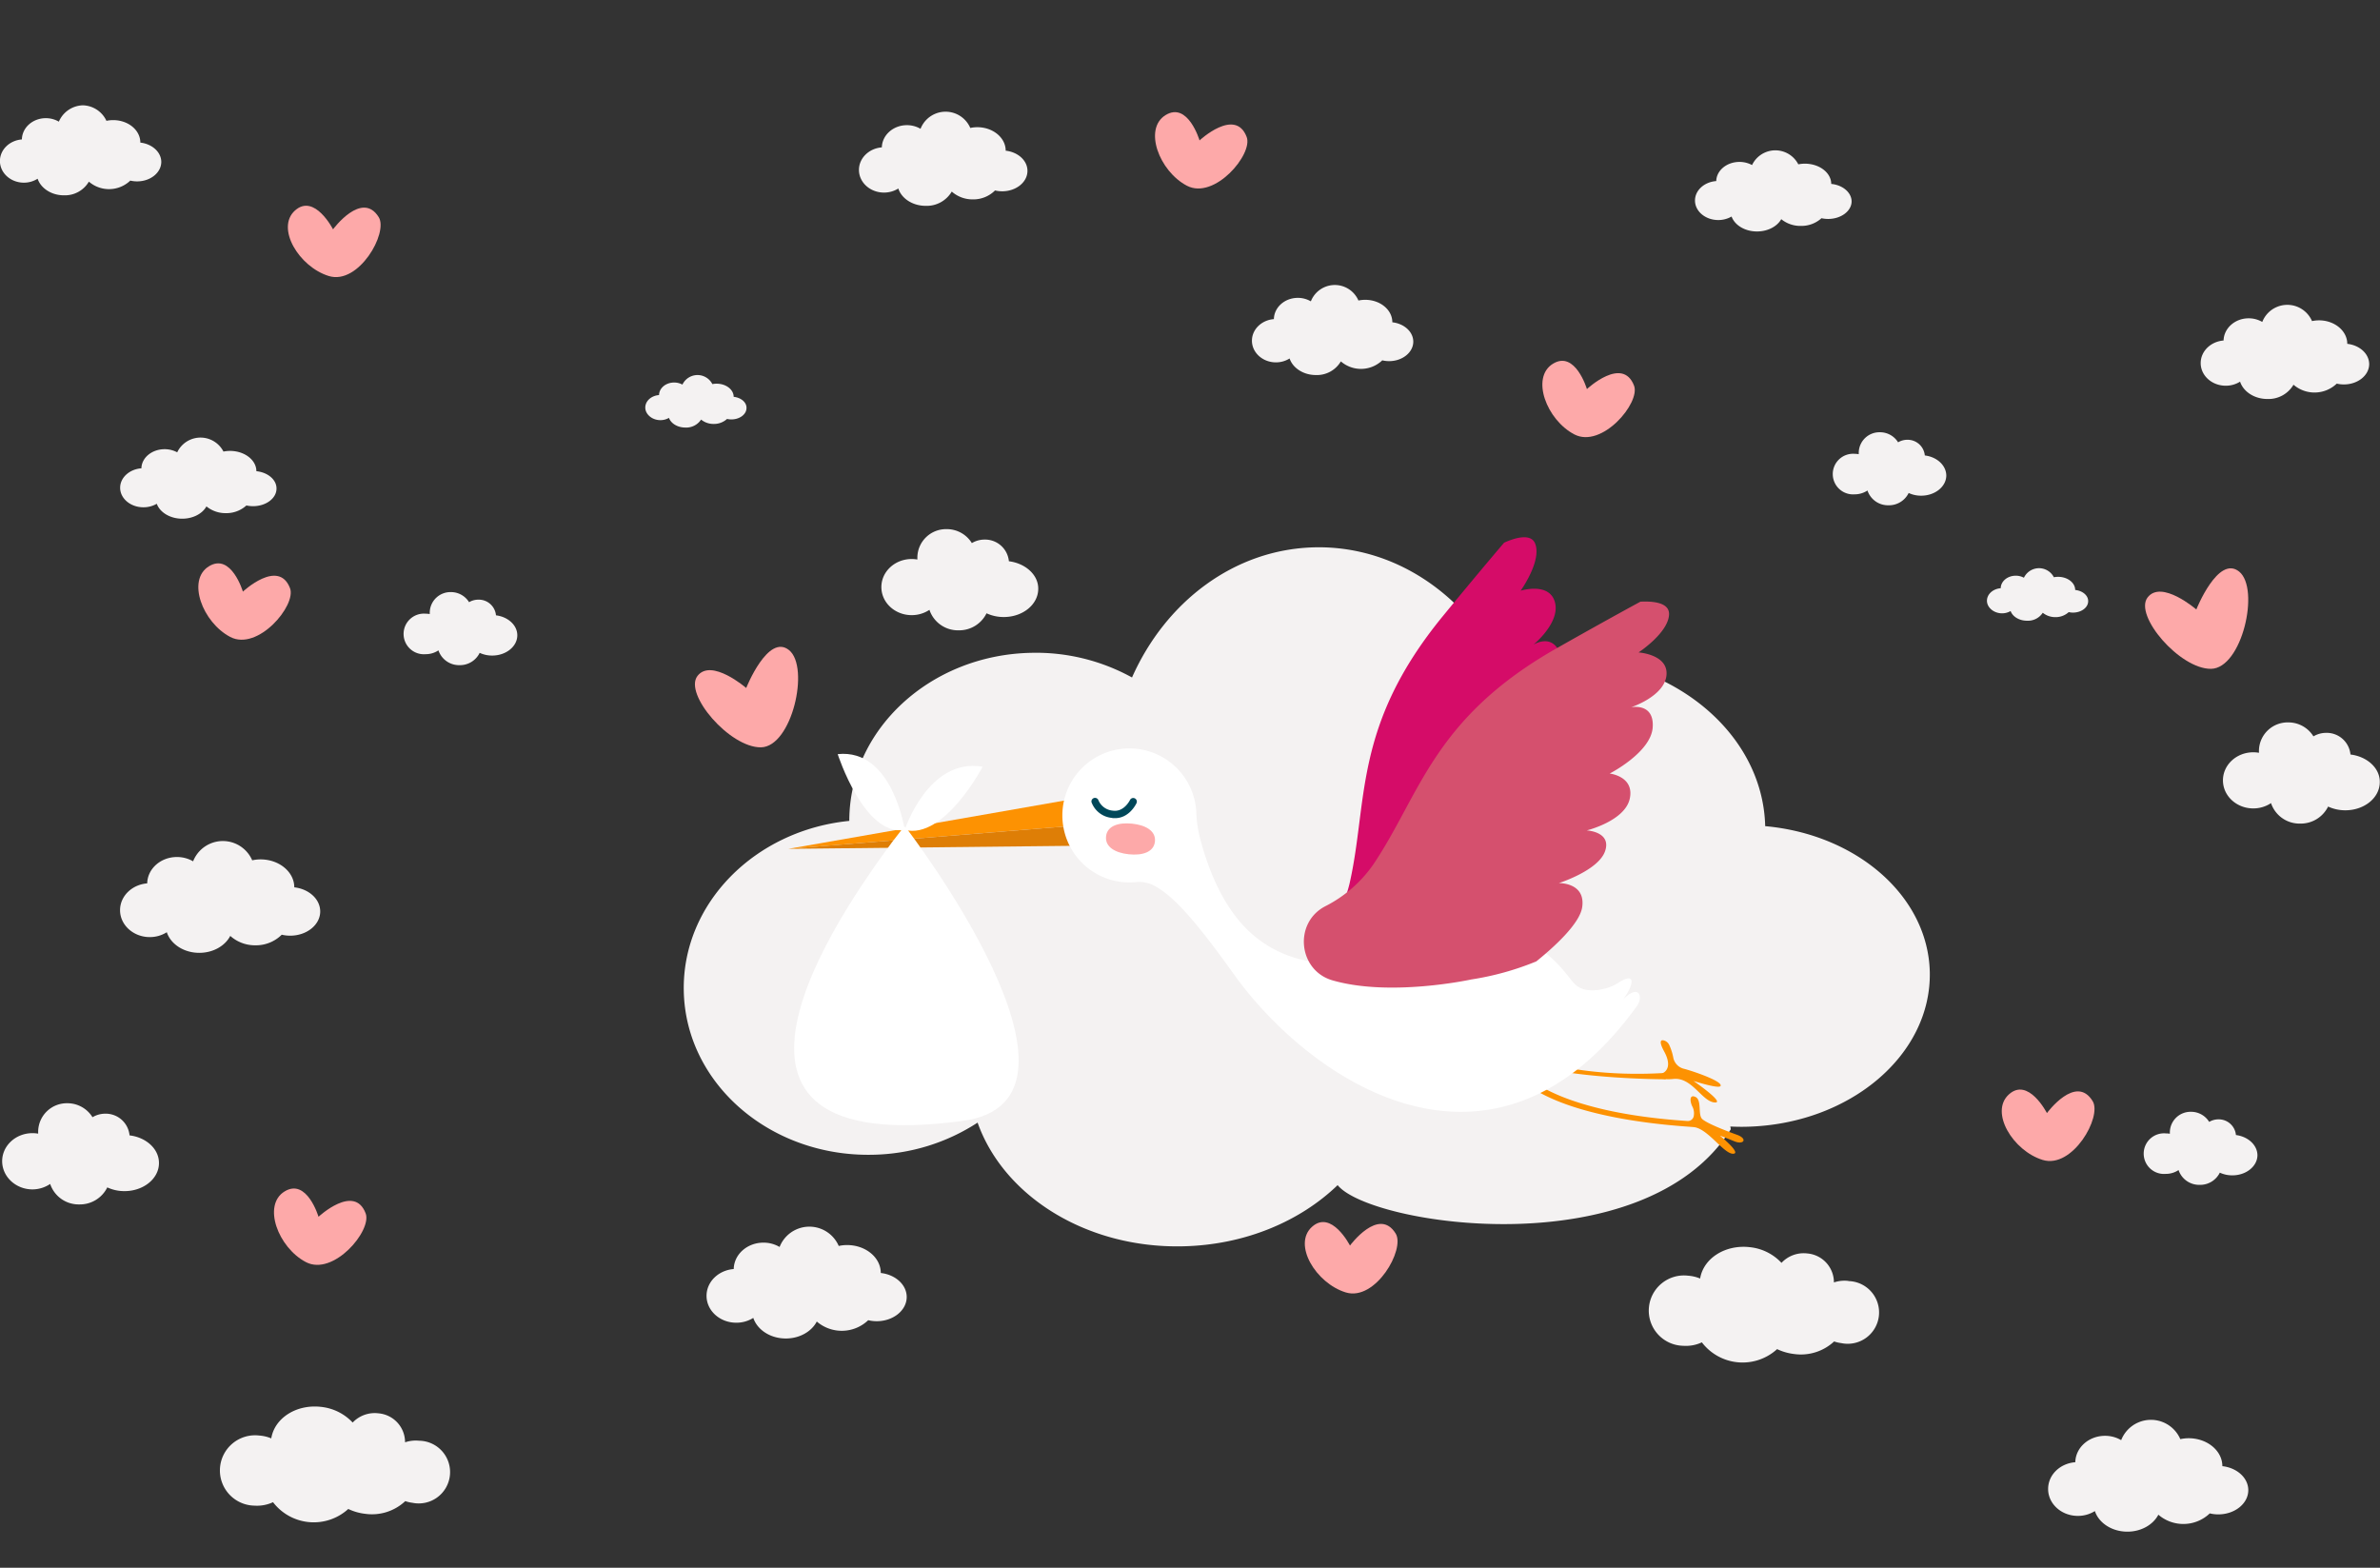 <svg xmlns="http://www.w3.org/2000/svg" viewBox="0 0 759.09 500"><rect x="0" y="0" width="759.09" height="500" fill="#333333" stroke="none"/><defs><style>.cls-1{isolation:isolate;}.cls-2{fill:#fda9a9;}.cls-3,.cls-4{fill:#f4f2f2;}.cls-4{mix-blend-mode:overlay;}.cls-5{fill:#fd9202;}.cls-6{fill:#de7e06;}.cls-7{fill:#fff;}.cls-8{fill:#d50c68;}.cls-9{fill:#d5506e;}.cls-10{fill:#004759;}</style></defs><g class="cls-1"><g id="Objects"><path class="cls-2" d="M238,219.42s-11.13-9.6-15.55-3.83,10.31,22.87,20.22,22.76,15.7-25.55,9-31S238,219.42,238,219.42Z"/><path class="cls-2" d="M700.51,194.38s-11.13-9.6-15.55-3.83,10.31,22.87,20.22,22.76,15.7-25.55,9-31S700.51,194.38,700.51,194.38Z"/><path class="cls-2" d="M506.14,124.09s-3.72-12.47-10.85-8.07-2,17.89,6.81,22.51,21.18-10.07,19.07-15.54C517.5,113.45,506.14,124.09,506.14,124.09Z"/><path class="cls-2" d="M77.47,188.69s-3.72-12.47-10.85-8.07-2,17.9,6.81,22.52S94.6,193.07,92.5,187.59C88.83,178.05,77.47,188.69,77.47,188.69Z"/><path class="cls-2" d="M382.59,44.78s-3.71-12.47-10.84-8.07-2,17.9,6.8,22.52,21.18-10.07,19.07-15.55C394,34.15,382.59,44.78,382.59,44.78Z"/><path class="cls-2" d="M430.57,397.25s-5.93-11.58-12.14-5.95,1.31,18,10.8,20.9,19-13.77,15.92-18.77C439.8,384.72,430.57,397.25,430.57,397.25Z"/><path class="cls-2" d="M106.22,73.14s-5.93-11.58-12.14-6,1.31,18,10.81,20.9,19-13.77,15.91-18.77C115.45,60.61,106.22,73.14,106.22,73.14Z"/><path class="cls-2" d="M101.59,388.07S97.88,375.6,90.75,380s-2,17.9,6.8,22.52,21.18-10.07,19.07-15.55C113,377.43,101.59,388.07,101.59,388.07Z"/><path class="cls-2" d="M652.86,355s-5.93-11.58-12.14-5.95,1.3,18,10.8,20.9,19-13.77,15.92-18.77C662.09,342.43,652.86,355,652.86,355Z"/><path class="cls-3" d="M589.53,408.53a10.56,10.56,0,0,0-4.61.48,9.26,9.26,0,0,0-8.47-9.24,9.68,9.68,0,0,0-8.25,3,16.06,16.06,0,0,0-10.07-5c-7.86-.92-14.85,3.56-15.88,10a12.2,12.2,0,0,0-3.84-.91,11.22,11.22,0,1,0-1.54,22.36,12,12,0,0,0,5.93-1.1,16.33,16.33,0,0,0,24,2.16,17.29,17.29,0,0,0,5.42,1.56,15.56,15.56,0,0,0,12.76-4,11.2,11.2,0,0,0,2.27.52,10,10,0,1,0,2.3-19.78Z"/><path class="cls-3" d="M444.08,102.79c0-4-3.89-7.17-8.66-7.17a10,10,0,0,0-2.15.23,8.21,8.21,0,0,0-15.18.26A8.22,8.22,0,0,0,413.94,95c-4.17,0-7.56,3-7.64,6.78-3.91.3-7,3.26-7,6.88,0,3.81,3.43,6.91,7.65,6.91a8.17,8.17,0,0,0,4.36-1.24c1,3,4.36,5.28,8.35,5.28a8.86,8.86,0,0,0,8-4.35,9.81,9.81,0,0,0,13.21-.34,9,9,0,0,0,2.17.26c4.26,0,7.72-2.79,7.72-6.23C450.74,105.8,447.84,103.21,444.08,102.79Z"/><path class="cls-3" d="M280.92,406c0-4.93-4.82-8.91-10.75-8.91a12.18,12.18,0,0,0-2.66.29,10.2,10.2,0,0,0-18.86.32,10.16,10.16,0,0,0-5.15-1.38c-5.18,0-9.39,3.75-9.48,8.42-4.86.38-8.67,4.05-8.67,8.54,0,4.74,4.25,8.58,9.5,8.58a10.1,10.1,0,0,0,5.41-1.54c1.25,3.78,5.41,6.57,10.37,6.57,4.43,0,8.23-2.23,9.88-5.41a12.21,12.21,0,0,0,16.4-.42,11.88,11.88,0,0,0,2.7.32c5.29,0,9.58-3.46,9.58-7.73C289.19,409.75,285.59,406.52,280.92,406Z"/><path class="cls-3" d="M320.76,48.06c0-4.14-4.06-7.49-9.05-7.49a10.25,10.25,0,0,0-2.24.24,8.58,8.58,0,0,0-15.87.27,8.6,8.6,0,0,0-4.34-1.16c-4.36,0-7.9,3.16-8,7.08-4.09.32-7.3,3.42-7.3,7.19,0,4,3.58,7.23,8,7.23a8.62,8.62,0,0,0,4.56-1.3c1,3.18,4.55,5.53,8.72,5.53a9.27,9.27,0,0,0,8.32-4.55,10,10,0,0,0,6.72,2.49,9.77,9.77,0,0,0,7.08-2.85,9.87,9.87,0,0,0,2.27.27c4.46,0,8.07-2.91,8.07-6.51C327.72,51.21,324.69,48.5,320.76,48.06Z"/><path class="cls-3" d="M234,126.56h0c0-2.32-2.44-4.19-5.45-4.19a7.53,7.53,0,0,0-1.35.13,5.32,5.32,0,0,0-9.54.16A5.48,5.48,0,0,0,215,122c-2.63,0-4.76,1.77-4.8,4-2.46.18-4.39,1.88-4.39,4s2.15,4,4.81,4a5.38,5.38,0,0,0,2.74-.73c.63,1.78,2.74,3.09,5.25,3.09a5.67,5.67,0,0,0,5-2.54,6.26,6.26,0,0,0,4,1.39,6.16,6.16,0,0,0,4.28-1.6,5.94,5.94,0,0,0,1.35.16c2.68,0,4.85-1.62,4.85-3.63C238.16,128.31,236.34,126.81,234,126.56Z"/><path class="cls-3" d="M584.06,58.66c0-3.57-3.78-6.46-8.42-6.46a10.87,10.87,0,0,0-2.08.21,8.23,8.23,0,0,0-14.75.23,8.44,8.44,0,0,0-4-1c-4.06,0-7.35,2.73-7.42,6.11-3.8.28-6.78,2.94-6.78,6.2,0,3.44,3.32,6.23,7.43,6.23a8.48,8.48,0,0,0,4.24-1.12c1,2.74,4.23,4.76,8.1,4.76,3.47,0,6.45-1.61,7.74-3.92a9.61,9.61,0,0,0,6.24,2.15,9.51,9.51,0,0,0,6.59-2.45,10.26,10.26,0,0,0,2.11.23c4.14,0,7.5-2.52,7.5-5.61C590.53,61.38,587.71,59,584.06,58.66Z"/><path class="cls-3" d="M613.91,145.26a5.5,5.5,0,0,0-5.58-5,5.71,5.71,0,0,0-2.94.81,6.78,6.78,0,0,0-5.82-3.21,6.6,6.6,0,0,0-6.73,6.46,4.89,4.89,0,0,0,0,.54,7,7,0,0,0-1.3-.12,6.48,6.48,0,1,0,0,12.92,7.4,7.4,0,0,0,4.08-1.22,6.91,6.91,0,0,0,6.72,4.71,7,7,0,0,0,6.42-3.92,9.31,9.31,0,0,0,4,.86c4.4,0,8-2.89,8-6.46C620.71,148.4,617.76,145.72,613.91,145.26Z"/><path class="cls-3" d="M321.78,179a7.62,7.62,0,0,0-7.73-6.91,7.92,7.92,0,0,0-4.08,1.12,9.37,9.37,0,0,0-8.05-4.45,9.14,9.14,0,0,0-9.33,8.94c0,.26,0,.5,0,.75a10.57,10.57,0,0,0-1.8-.16c-5.35,0-9.68,4-9.68,8.95s4.33,8.95,9.68,8.95a10.25,10.25,0,0,0,5.65-1.69,9.59,9.59,0,0,0,9.31,6.53,9.71,9.71,0,0,0,8.9-5.43,13.07,13.07,0,0,0,5.49,1.19c6.08,0,11-4,11-9C331.2,183.38,327.11,179.67,321.78,179Z"/><path class="cls-4" d="M563,263.49c-.76-30.6-31.2-54.75-68.1-54a80,80,0,0,0-16.52,2.07c-12-22.58-34.06-37.51-59-37-25.66.55-47.6,17.33-58.33,41.51a63.39,63.39,0,0,0-32.22-7.86c-32.25.68-57.95,24.58-57.95,53.6-30.16,3-53.38,26.41-52.79,54.33.63,29.49,27.59,52.84,60.22,52.15a63.27,63.27,0,0,0,33.49-10.25c8.28,23.36,34.59,40.11,65.4,39.45,19.79-.41,37.41-7.92,49.43-19.51,10.45,12.88,97.51,26.08,125.32-17.69.17-.28-.05-.64-.07-1,1.64.07,3.28.11,5,.07,32.93-.7,59.18-22.8,58.62-49.38C614.92,285.73,592.11,266.1,563,263.49Z"/><path class="cls-5" d="M530.33,342.24s3.51-1.29.45-6.89c-1.83-3.36-1-3.75-.14-3.53a2.67,2.67,0,0,1,1.78,1.51,17.31,17.31,0,0,1,1.26,3.95,4.53,4.53,0,0,0,3.33,3.57c2.68.67,12.57,4,11.75,5.51-.54,1-8.62-1.61-8.62-1.61s10.6,7.32,6.6,6.85-7.12-8.09-13-7.49S530.33,342.24,530.33,342.24Z"/><path class="cls-5" d="M532.07,343.52l-.9.7s-34.55,0-48.94-6.69c0,0-1.79-.69-.92-1.47a1.39,1.39,0,0,1,1.49-.2c3.38,1.43,20.37,7.91,47.53,6.38C530.33,342.24,533,342.35,532.07,343.52Z"/><path class="cls-5" d="M538.15,357.52a1.91,1.91,0,0,0,2.08-1.66,4.78,4.78,0,0,0-.34-2.71c-.91-1.65-1.2-4.27.88-3.29s.72,5.63,2.11,7,7.56,3.78,11.1,5.05,2.19,3.32-.8,2.09-4.62-1.81-4.62-1.81,7.14,5.8,4.16,5.78-8.09-8.1-12.53-8.5-39-2.06-54.36-14.47a.91.91,0,0,1,.83-1.4,2.14,2.14,0,0,1,1.44.53C490.1,345.91,502.13,355.13,538.15,357.52Z"/><polygon class="cls-5" points="343.91 254.55 251.41 270.73 344.21 263.23 343.91 254.55"/><polygon class="cls-6" points="251.41 270.73 342.08 269.76 344.21 263.23 251.41 270.73"/><path class="cls-7" d="M517.73,318.7c3.6-4.92,3.95-8.84-1.56-5.27a14.54,14.54,0,0,1-4.11,1.82c-3,.8-7.21,1.2-9.84-1.45-4.35-4.4-16.44-28.6-61-9.88a41.54,41.54,0,0,1-26.62,2,37,37,0,0,1-16.05-8.73c-9-8.37-13.63-21.26-16-30.64a39.41,39.41,0,0,1-1-7.58c0-.31,0-.62-.07-.93a21.37,21.37,0,1,0-19.25,23.3h0a9.93,9.93,0,0,1,5.06.73c6.35,2.86,13.9,11.36,26.11,28.47,24.18,33.88,82.4,74.07,128.57,10.5C524.3,317.92,522.78,313.65,517.73,318.7Z"/><path class="cls-8" d="M497.47,270.68c-1.77-7.82-9.71-4.49-9.71-4.49s10.38-8.25,10.09-14.84-7.83-4-7.83-4,10.31-7.15,9.15-14.4-8.84-5.12-8.84-5.12,9.84-11.09,7.48-18.7-8.73-3.52-8.73-3.52,8.63-7,6.86-13.54S485,188.39,485,188.39s6.75-9.39,4.66-14.94c-1.29-3.43-6.3-2-9.93-.37-4.88,5.73-11.23,13.3-19.44,23.3-28.92,35.23-23.87,59.35-29.9,85.6a41.59,41.59,0,0,1-9.53,18c-7.51,8.54-.67,22.16,10.67,21.18,19.2-1.66,41.24-16.22,41.24-16.22A90.74,90.74,0,0,0,490,292.09C493.48,286.11,498.68,276,497.47,270.68Z"/><polygon class="cls-7" points="438.13 334.19 409.41 308.67 424.66 304.06 463.3 309.02 471.81 320.01 438.13 334.19"/><path class="cls-9" d="M504.63,289.33c1.15-7.92-7.45-7.68-7.45-7.68s12.65-4,14.76-10.21-5.86-6.59-5.86-6.59,12.2-3,13.73-10.14-6.41-8-6.41-8S526.57,240,527.12,232s-6.89-6.43-6.89-6.43,10.58-3.44,11.28-10.16-8.9-7.33-8.9-7.33,9.68-6.34,9.73-12.27c0-3.67-5.16-4.11-9.13-3.92-6.61,3.59-15.26,8.37-26.52,14.75C457,229.09,453.05,253.41,438,275.72a41.48,41.48,0,0,1-15.36,13.34c-10.08,5.27-8.6,20.43,2.33,23.6,18.51,5.37,44.31-.28,44.31-.28A90.49,90.49,0,0,0,490,306.62C495.35,302.3,503.84,294.71,504.63,289.33Z"/><path class="cls-2" d="M368.36,268.4c-.36,3.38-4,4.51-8.31,4.06s-7.63-2.32-7.28-5.7,4-4.52,8.31-4.07S368.72,265,368.36,268.4Z"/><path class="cls-10" d="M355.36,260.93c-.25,0-.5,0-.76-.08a7.68,7.68,0,0,1-6.47-5,1.15,1.15,0,0,1,2.19-.67,5.45,5.45,0,0,0,4.61,3.36c3.57.53,5.45-3.34,5.47-3.38a1.15,1.15,0,0,1,2.08,1C362.38,256.38,360.12,261.13,355.36,260.93Z"/><path class="cls-7" d="M288.55,264.65s-3.86-26-21.37-24.13C267.18,240.52,275.72,267,288.55,264.65Z"/><path class="cls-7" d="M288.56,264.69s7.49-23.16,24.85-20.15C313.41,244.54,301.21,267.85,288.56,264.69Z"/><path class="cls-7" d="M288.41,263.57l-3.93,5.08c-17,23-71.57,101.51,22.59,88.84,48.7-6.56-17.85-93.16-17.85-93.16"/><path class="cls-3" d="M708.81,467.61c0-4.92-4.82-8.91-10.75-8.91a12.83,12.83,0,0,0-2.66.29,10.2,10.2,0,0,0-18.86.32,10.16,10.16,0,0,0-5.15-1.38c-5.18,0-9.39,3.76-9.48,8.42-4.86.38-8.67,4-8.67,8.54,0,4.74,4.25,8.58,9.49,8.58a10.11,10.11,0,0,0,5.42-1.54c1.25,3.78,5.41,6.57,10.37,6.57,4.43,0,8.23-2.23,9.88-5.41a12.21,12.21,0,0,0,16.4-.42,11.34,11.34,0,0,0,2.7.32c5.29,0,9.58-3.46,9.58-7.73C717.08,471.35,713.48,468.13,708.81,467.61Z"/><path class="cls-3" d="M748.65,109.66c0-4.14-4.06-7.49-9-7.49a10.83,10.83,0,0,0-2.24.24,8.58,8.58,0,0,0-15.87.27,8.6,8.6,0,0,0-4.34-1.16c-4.36,0-7.9,3.16-8,7.08-4.09.32-7.3,3.42-7.3,7.2,0,4,3.58,7.22,8,7.22a8.53,8.53,0,0,0,4.56-1.3c1.05,3.19,4.55,5.53,8.72,5.53a9.25,9.25,0,0,0,8.32-4.55,10.28,10.28,0,0,0,13.8-.35,9.87,9.87,0,0,0,2.27.26c4.46,0,8.07-2.91,8.07-6.51C755.61,112.81,752.58,110.1,748.65,109.66Z"/><path class="cls-3" d="M661.87,188.16h0c0-2.31-2.44-4.19-5.45-4.19a7.36,7.36,0,0,0-1.35.13,5.33,5.33,0,0,0-9.55.16,5.42,5.42,0,0,0-2.6-.65c-2.63,0-4.76,1.77-4.8,4-2.46.18-4.39,1.89-4.39,4s2.15,4,4.81,4a5.38,5.38,0,0,0,2.74-.73c.63,1.78,2.74,3.09,5.25,3.09a5.65,5.65,0,0,0,5-2.54,6.26,6.26,0,0,0,4,1.39,6.12,6.12,0,0,0,4.28-1.6,5.94,5.94,0,0,0,1.35.16c2.68,0,4.85-1.62,4.85-3.63C666.05,189.91,664.23,188.41,661.87,188.16Z"/><path class="cls-3" d="M713.14,362a5.5,5.5,0,0,0-5.58-5,5.77,5.77,0,0,0-2.95.81,6.77,6.77,0,0,0-5.81-3.22,6.6,6.6,0,0,0-6.73,6.46,4.89,4.89,0,0,0,0,.54,8.05,8.05,0,0,0-1.3-.11,6.48,6.48,0,1,0,0,12.91,7.26,7.26,0,0,0,4.07-1.22,6.94,6.94,0,0,0,6.73,4.72A7,7,0,0,0,708,374a9.46,9.46,0,0,0,4,.86c4.4,0,8-2.89,8-6.46C719.94,365.17,717,362.49,713.14,362Z"/><path class="cls-3" d="M749.67,240.64a7.62,7.62,0,0,0-7.73-6.91,8,8,0,0,0-4.08,1.12,9.39,9.39,0,0,0-8.05-4.45,9.15,9.15,0,0,0-9.33,8.95c0,.25,0,.5,0,.74a10.57,10.57,0,0,0-1.8-.16c-5.35,0-9.68,4-9.68,8.95s4.33,8.95,9.68,8.95a10.17,10.17,0,0,0,5.65-1.69,9.59,9.59,0,0,0,9.31,6.53,9.73,9.73,0,0,0,8.9-5.43,13.06,13.06,0,0,0,5.48,1.19c6.09,0,11-4,11-9C759.09,245,755,241.28,749.67,240.64Z"/><path class="cls-3" d="M133.8,459.51a10.75,10.75,0,0,0-4.61.49,9.25,9.25,0,0,0-8.46-9.24,9.7,9.7,0,0,0-8.25,2.94,16.11,16.11,0,0,0-10.08-5c-7.85-.91-14.84,3.57-15.88,10.05a12.07,12.07,0,0,0-3.84-.91,11.22,11.22,0,1,0-1.53,22.36,12.12,12.12,0,0,0,5.93-1.1,16.35,16.35,0,0,0,24,2.16,17,17,0,0,0,5.42,1.55,15.52,15.52,0,0,0,12.76-4.05,11.21,11.21,0,0,0,2.27.53,10,10,0,1,0,2.29-19.79Z"/><path class="cls-3" d="M44.76,45.48c0-4-3.89-7.17-8.67-7.17a10,10,0,0,0-2.14.23,8.53,8.53,0,0,0-7.53-4.95,8.58,8.58,0,0,0-7.65,5.21,8.22,8.22,0,0,0-4.15-1.11c-4.17,0-7.56,3-7.64,6.78-3.91.3-7,3.26-7,6.88,0,3.81,3.42,6.91,7.65,6.91A8.17,8.17,0,0,0,12,57c1,3,4.36,5.29,8.35,5.29a8.86,8.86,0,0,0,8-4.36,9.81,9.81,0,0,0,13.2-.33,9.64,9.64,0,0,0,2.18.25c4.26,0,7.71-2.79,7.71-6.23C51.41,48.5,48.52,45.9,44.76,45.48Z"/><path class="cls-3" d="M93.86,283c0-4.92-4.83-8.91-10.76-8.91a12.83,12.83,0,0,0-2.66.29,10.2,10.2,0,0,0-18.85.32,10.28,10.28,0,0,0-5.15-1.37c-5.19,0-9.39,3.75-9.49,8.41-4.85.38-8.66,4.06-8.66,8.54,0,4.74,4.25,8.59,9.49,8.59a10.14,10.14,0,0,0,5.42-1.55c1.25,3.79,5.41,6.57,10.36,6.57,4.43,0,8.24-2.22,9.88-5.4a11.82,11.82,0,0,0,8,3,11.7,11.7,0,0,0,8.42-3.38,11.73,11.73,0,0,0,2.69.31c5.29,0,9.58-3.46,9.58-7.73C102.12,286.75,98.53,283.53,93.86,283Z"/><path class="cls-3" d="M81.77,150.28c0-3.57-3.78-6.47-8.42-6.47a10.87,10.87,0,0,0-2.08.21,8.23,8.23,0,0,0-14.75.24,8.5,8.5,0,0,0-4-1c-4.06,0-7.35,2.72-7.42,6.1-3.8.28-6.78,2.95-6.78,6.2,0,3.44,3.32,6.23,7.42,6.23A8.42,8.42,0,0,0,50,160.67c1,2.74,4.24,4.76,8.11,4.76,3.47,0,6.45-1.61,7.73-3.92A9.64,9.64,0,0,0,72,163.66a9.51,9.51,0,0,0,6.59-2.45,10.26,10.26,0,0,0,2.11.23c4.14,0,7.49-2.51,7.49-5.61C88.23,153,85.42,150.65,81.77,150.28Z"/><path class="cls-3" d="M158.19,196.25a5.5,5.5,0,0,0-5.58-5,5.77,5.77,0,0,0-3,.81,6.77,6.77,0,0,0-5.81-3.22,6.6,6.6,0,0,0-6.73,6.46,4.75,4.75,0,0,0,0,.54,8.05,8.05,0,0,0-1.3-.11,6.48,6.48,0,1,0,0,12.91,7.26,7.26,0,0,0,4.07-1.22,6.94,6.94,0,0,0,6.73,4.72,7,7,0,0,0,6.42-3.92,9.46,9.46,0,0,0,4,.86c4.4,0,8-2.89,8-6.46C165,199.38,162,196.71,158.19,196.25Z"/><path class="cls-3" d="M41.32,362.11a7.64,7.64,0,0,0-7.73-6.92,8,8,0,0,0-4.09,1.13,9.38,9.38,0,0,0-8-4.46,9.15,9.15,0,0,0-9.33,8.95c0,.25,0,.5,0,.75a10.57,10.57,0,0,0-1.8-.16c-5.34,0-9.68,4-9.68,8.94s4.34,9,9.68,9A10.17,10.17,0,0,0,16,377.6a9.58,9.58,0,0,0,9.31,6.53,9.74,9.74,0,0,0,8.91-5.43,12.84,12.84,0,0,0,5.48,1.19c6.09,0,11-4,11-8.94C50.73,366.45,46.64,362.74,41.32,362.11Z"/></g></g></svg>